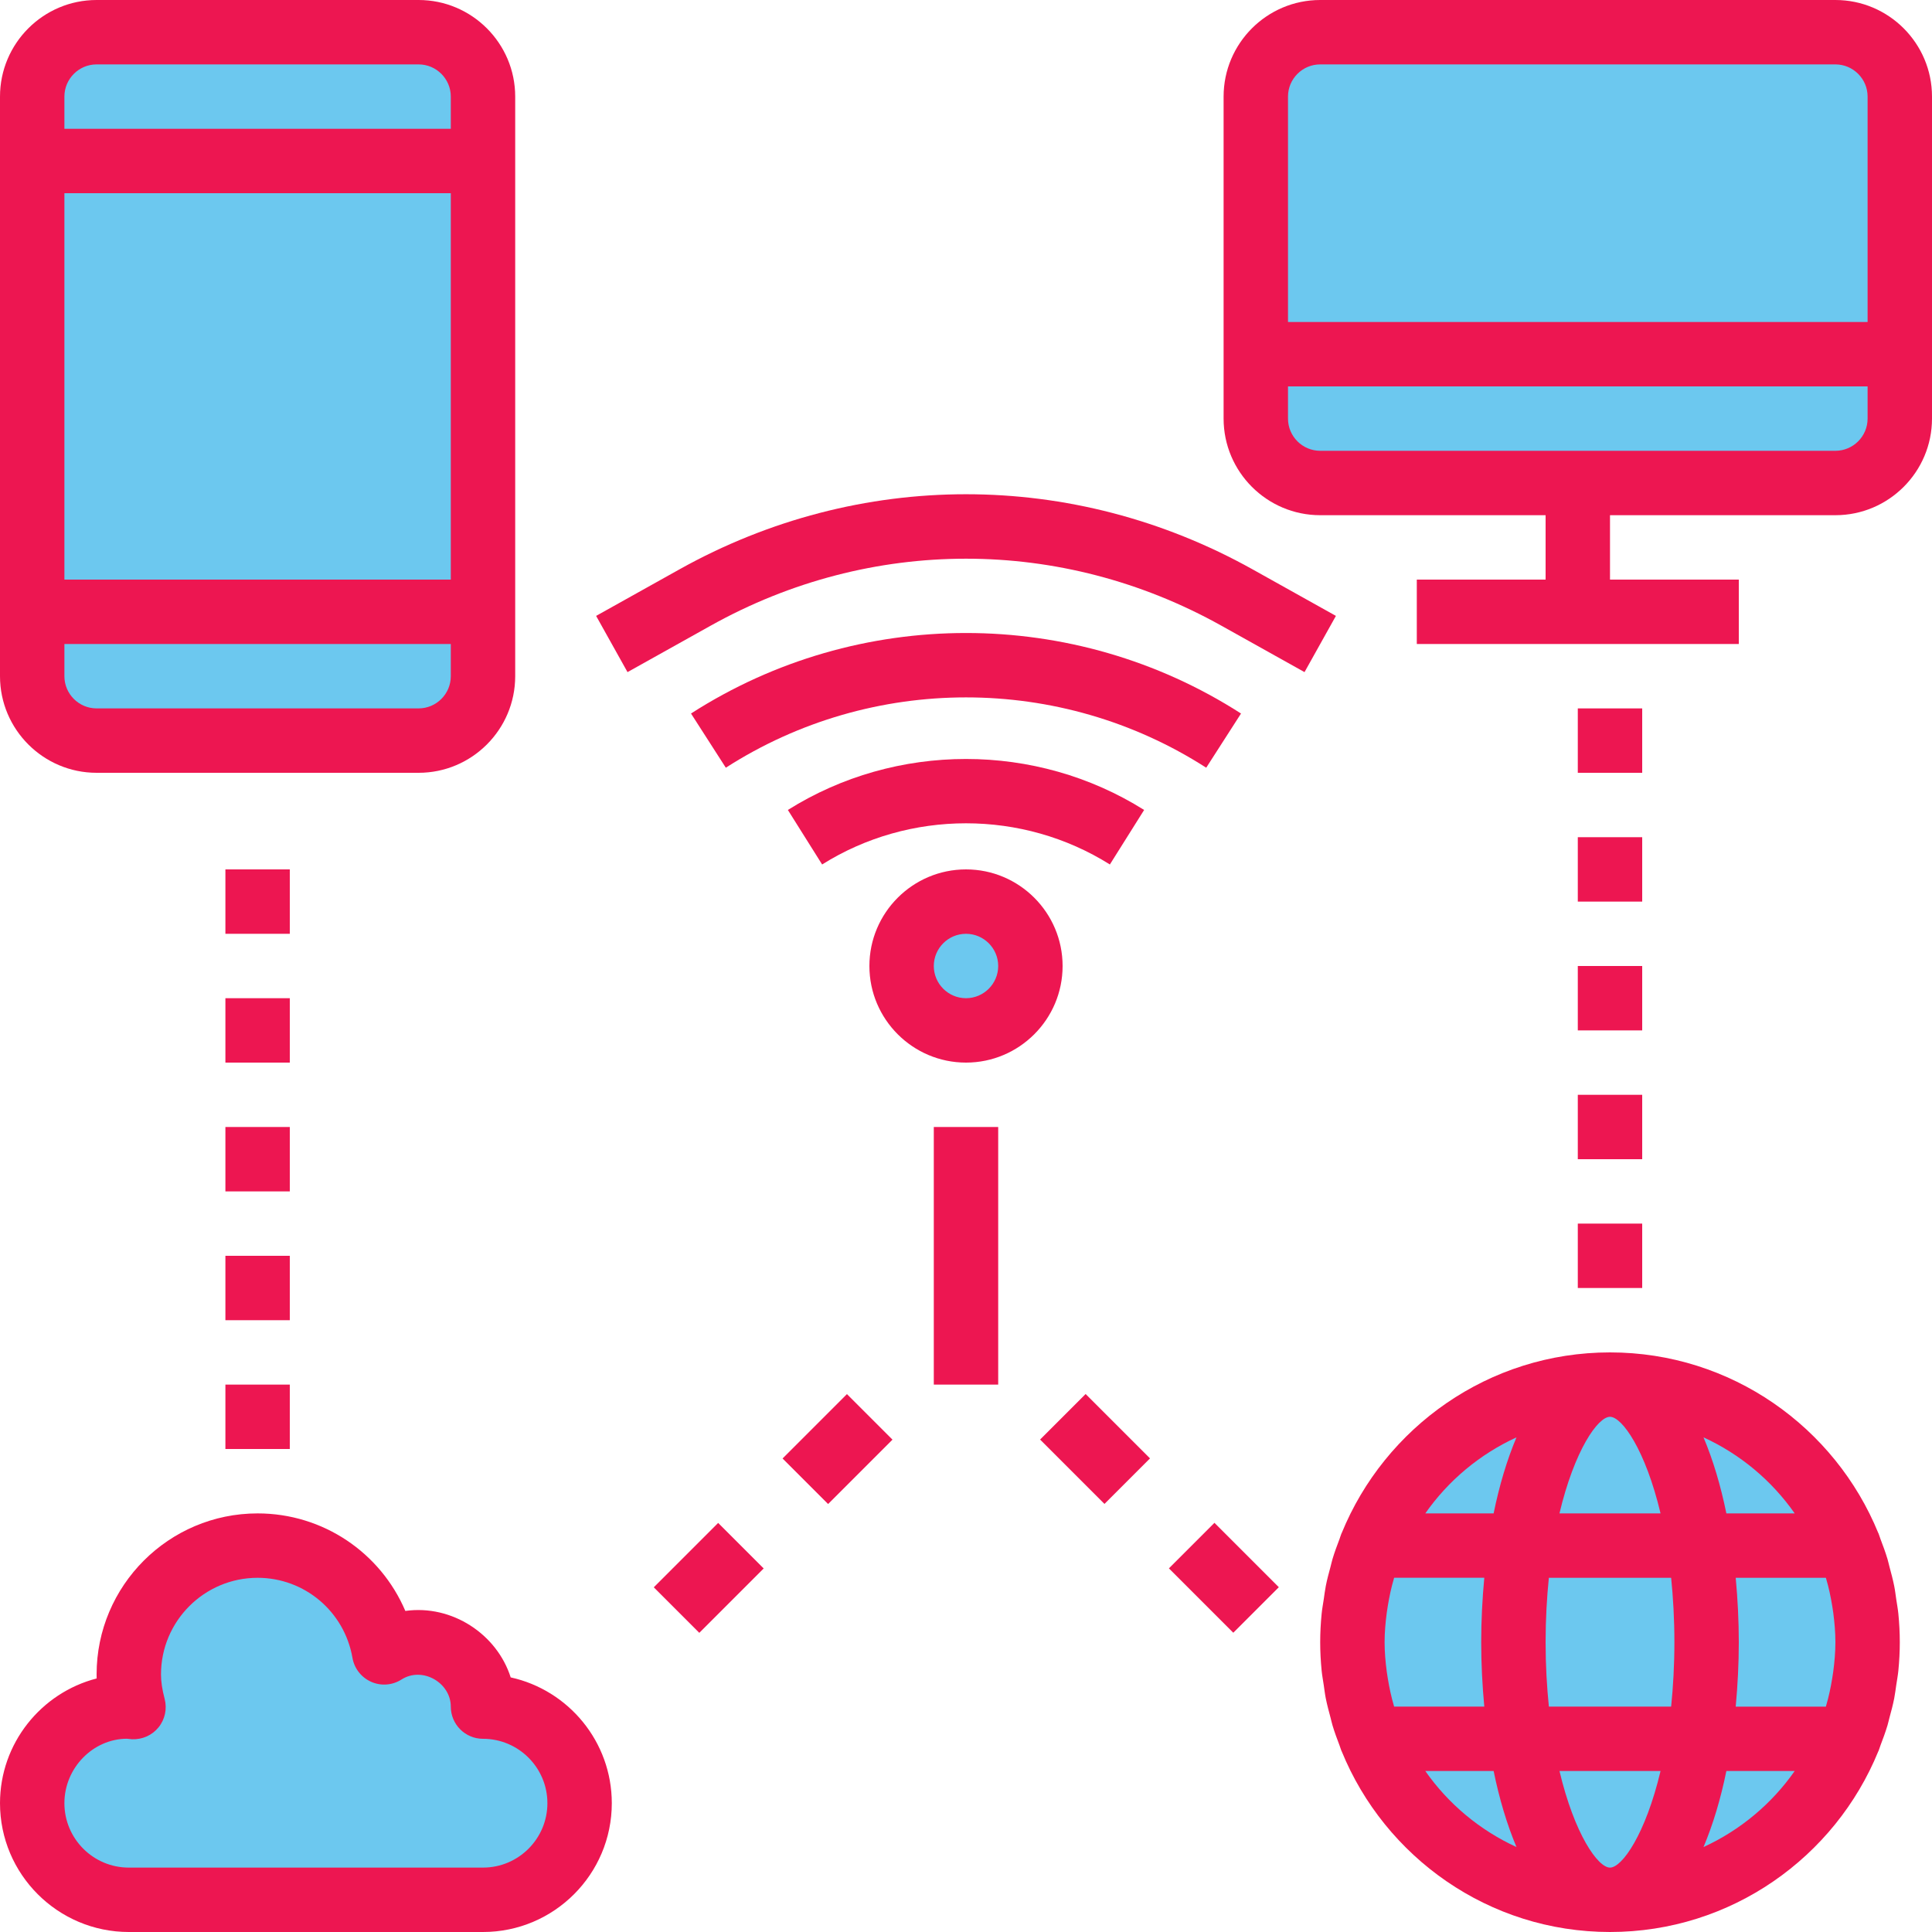 <?xml version="1.0"?>
<svg xmlns="http://www.w3.org/2000/svg" xmlns:xlink="http://www.w3.org/1999/xlink" version="1.1" id="Capa_1" x="0px" y="0px" viewBox="0 0 480 480" style="enable-background:new 0 0 480 480;" xml:space="preserve" width="512px" height="512px" class=""><g><path style="fill:#6CC8EF" d="M24,184h80c8.84,0,16-7.16,16-16v-16H8v16C8,176.84,15.16,184,24,184z" data-original="#FFB40E" class="" data-old_color="#FFB40E"/><rect x="8" y="40" style="fill:#6CC8EF" width="112" height="112" data-original="#FFF1D0" class="active-path" data-old_color="#FFF1D0"/><path style="fill:#6CC8EF" d="M120,24c0-8.84-7.16-16-16-16H24C15.16,8,8,15.16,8,24v16h112V24z" data-original="#FFB40E" class="" data-old_color="#FFB40E"/><path style="fill:#6CC8EF" d="M456,8H328c-8.84,0-16,7.16-16,16v64h160V24C472,15.16,464.84,8,456,8z" data-original="#FFF1D0" class="active-path" data-old_color="#FFF1D0"/><g>
	<path style="fill:#6CC8EF" d="M312,104c0,8.84,7.16,16,16,16h64h64c8.84,0,16-7.16,16-16V88H312V104z" data-original="#06AED5" class="" data-old_color="#06AED5"/>
	<path style="fill:#6CC8EF" d="M32,472h88c13.256,0,24-10.744,24-24s-10.744-24-24-24c0-8.84-7.16-16-16-16   c-3.152,0-6.072,0.944-8.552,2.52C92.84,395.472,79.792,384,64,384c-17.672,0-32,14.328-32,32c0,2.824,0.48,5.512,1.168,8.12   C32.776,424.096,32.4,424,32,424c-13.256,0-24,10.744-24,24S18.744,472,32,472z" data-original="#06AED5" class="" data-old_color="#06AED5"/>
	<path style="fill:#6CC8EF" d="M337.232,420.44c0.392,1.976,0.888,3.912,1.448,5.816c0.056,0.192,0.128,0.368,0.192,0.56   c0.52,1.696,1.104,3.36,1.76,4.992c0.024,0.064,0.04,0.128,0.064,0.192h0.016c9.496,23.44,32.44,40,59.288,40   s49.792-16.56,59.288-40h0.016c0.024-0.064,0.04-0.128,0.064-0.192c0.656-1.632,1.24-3.296,1.76-4.992   c0.056-0.184,0.128-0.368,0.192-0.56c0.568-1.904,1.064-3.84,1.448-5.816c0.064-0.336,0.096-0.688,0.16-1.032   c0.304-1.664,0.584-3.344,0.752-5.048c0.208-2.096,0.32-4.216,0.32-6.36s-0.112-4.264-0.32-6.36   c-0.168-1.712-0.448-3.384-0.752-5.048c-0.064-0.344-0.088-0.696-0.16-1.032c-0.392-1.976-0.888-3.912-1.448-5.816   c-0.056-0.192-0.128-0.368-0.192-0.56c-0.52-1.696-1.104-3.36-1.76-4.992c-0.024-0.064-0.04-0.128-0.064-0.192h-0.016   c-9.496-23.44-32.44-40-59.288-40s-49.792,16.56-59.288,40h-0.016c-0.024,0.064-0.04,0.128-0.064,0.192   c-0.656,1.632-1.24,3.296-1.76,4.992c-0.056,0.184-0.128,0.368-0.192,0.56c-0.568,1.904-1.064,3.84-1.448,5.816   c-0.064,0.336-0.096,0.688-0.16,1.032c-0.304,1.664-0.584,3.344-0.752,5.048c-0.208,2.096-0.32,4.216-0.32,6.36   s0.112,4.264,0.32,6.36c0.168,1.712,0.448,3.384,0.752,5.048C337.136,419.752,337.168,420.104,337.232,420.44z" data-original="#06AED5" class="" data-old_color="#06AED5"/>
</g><circle style="fill:#6CC8EF" cx="240" cy="240" r="16" data-original="#FFB40E" class="" data-old_color="#FFB40E"/><g>
	<path style="fill:#ED1651" d="M24,192h80c13.232,0,24-10.768,24-24V24c0-13.232-10.768-24-24-24H24C10.768,0,0,10.768,0,24v144   C0,181.232,10.768,192,24,192z M104,176H24c-4.408,0-8-3.592-8-8v-8h96v8C112,172.408,108.408,176,104,176z M16,144V48h96v96H16z    M24,16h80c4.408,0,8,3.592,8,8v8H16v-8C16,19.592,19.592,16,24,16z" data-original="#242A40" class="" data-old_color="#242A40"/>
	<path style="fill:#ED1651" d="M456,0H328c-13.232,0-24,10.768-24,24v80c0,13.232,10.768,24,24,24h56v16h-32v16h80v-16h-32v-16h56   c13.232,0,24-10.768,24-24V24C480,10.768,469.232,0,456,0z M328,16h128c4.408,0,8,3.592,8,8v56H320V24   C320,19.592,323.592,16,328,16z M456,112H328c-4.408,0-8-3.592-8-8v-8h144v8C464,108.408,460.408,112,456,112z" data-original="#242A40" class="" data-old_color="#242A40"/>
	<path style="fill:#ED1651" d="M32,480h88c17.648,0,32-14.352,32-32c0-15.288-10.768-28.104-25.12-31.256   c-3.4-10.704-14.544-18.136-26.176-16.512C94.536,385.776,80.288,376,64,376c-22.056,0-40,17.944-40,40   c0,0.336,0,0.672,0.016,1.008C10.224,420.568,0,433.112,0,448C0,465.648,14.352,480,32,480z M31.536,431.984   c0.24,0.032,1,0.112,1.24,0.128c2.584,0.096,5-0.968,6.608-2.952s2.168-4.616,1.52-7.08C40.288,419.744,40,417.808,40,416   c0-13.232,10.768-24,24-24c11.656,0,21.568,8.36,23.568,19.888c0.456,2.64,2.2,4.864,4.648,5.952   c2.448,1.088,5.272,0.872,7.528-0.568C104.968,413.944,112,418.088,112,424c0,4.416,3.584,8,8,8c8.824,0,16,7.176,16,16   s-7.176,16-16,16H32c-8.824,0-16-7.176-16-16S23.176,432,31.536,431.984z" data-original="#242A40" class="" data-old_color="#242A40"/>
	<path style="fill:#ED1651" d="M333.336,380.896c-0.016,0.032-0.04,0.064-0.056,0.096c-0.184,0.448-0.304,0.904-0.472,1.352   c-0.632,1.648-1.24,3.296-1.752,5c-0.192,0.648-0.328,1.304-0.504,1.96c-0.424,1.56-0.848,3.12-1.16,4.72   c-0.216,1.104-0.344,2.216-0.512,3.328c-0.176,1.184-0.4,2.352-0.52,3.552c-0.232,2.352-0.36,4.72-0.36,7.096   s0.128,4.744,0.36,7.096c0.12,1.2,0.344,2.368,0.52,3.552c0.168,1.112,0.288,2.224,0.512,3.328c0.32,1.6,0.744,3.16,1.16,4.72   c0.176,0.648,0.312,1.312,0.504,1.96c0.512,1.704,1.12,3.352,1.752,5c0.168,0.448,0.296,0.912,0.472,1.352   c0.016,0.032,0.04,0.064,0.056,0.096C344.072,461.4,369.888,480,400,480s55.928-18.6,66.664-44.896   c0.016-0.032,0.04-0.064,0.056-0.096c0.184-0.448,0.304-0.904,0.472-1.352c0.632-1.648,1.24-3.296,1.752-5   c0.192-0.648,0.328-1.304,0.504-1.96c0.424-1.56,0.848-3.12,1.16-4.72c0.216-1.104,0.344-2.216,0.512-3.328   c0.176-1.184,0.4-2.352,0.52-3.552c0.232-2.352,0.36-4.72,0.36-7.096s-0.128-4.744-0.36-7.096c-0.12-1.2-0.344-2.368-0.52-3.552   c-0.168-1.112-0.288-2.224-0.512-3.328c-0.32-1.6-0.744-3.16-1.16-4.72c-0.176-0.648-0.312-1.312-0.504-1.96   c-0.512-1.704-1.12-3.352-1.752-5c-0.168-0.448-0.296-0.912-0.472-1.352c-0.016-0.032-0.04-0.064-0.056-0.096   C455.928,354.6,430.112,336,400,336S344.072,354.6,333.336,380.896z M400,352c3.008,0,8.824,8.296,12.56,24h-25.12   C391.176,360.296,396.992,352,400,352z M415.192,392c0.496,4.92,0.808,10.224,0.808,16s-0.312,11.08-0.808,16h-30.376   c-0.504-4.92-0.816-10.224-0.816-16s0.312-11.08,0.808-16H415.192z M453.696,392.2c0.664,2.24,1.144,4.52,1.52,6.816   c0.088,0.56,0.184,1.112,0.256,1.68c0.312,2.416,0.528,4.848,0.528,7.304s-0.216,4.888-0.536,7.312   c-0.072,0.56-0.168,1.12-0.256,1.68c-0.376,2.296-0.856,4.576-1.52,6.816c-0.016,0.064-0.032,0.128-0.048,0.2h-22.408   C431.72,418.736,432,413.368,432,408s-0.28-10.736-0.768-16h22.408C453.664,392.064,453.672,392.128,453.696,392.2z M400,464   c-3.008,0-8.824-8.296-12.552-24h25.112C408.824,455.704,403.008,464,400,464z M368.768,424H346.36   c-0.016-0.064-0.032-0.128-0.048-0.2c-0.664-2.24-1.144-4.52-1.52-6.816c-0.088-0.56-0.184-1.112-0.256-1.68   c-0.32-2.416-0.536-4.848-0.536-7.304s0.216-4.888,0.536-7.312c0.072-0.56,0.168-1.12,0.256-1.68   c0.376-2.296,0.856-4.576,1.52-6.816c0.016-0.064,0.032-0.128,0.048-0.2h22.408C368.28,397.264,368,402.632,368,408   S368.28,418.736,368.768,424z M354.112,440h16.976c1.408,6.912,3.32,13.304,5.68,18.896C367.64,454.704,359.816,448.16,354.112,440   z M423.232,458.896c2.36-5.592,4.272-11.976,5.68-18.896h16.976C440.184,448.16,432.36,454.704,423.232,458.896z M445.888,376   h-16.976c-1.408-6.912-3.32-13.304-5.68-18.896C432.36,361.296,440.184,367.84,445.888,376z M376.768,357.104   c-2.36,5.592-4.272,11.976-5.68,18.896h-16.976C359.816,367.84,367.64,361.296,376.768,357.104z" data-original="#242A40" class="" data-old_color="#242A40"/>
	<path style="fill:#ED1651" d="M275.744,214.776l8.512-13.544c-26.888-16.888-61.624-16.888-88.512,0l8.512,13.544   C225.968,201.136,254.032,201.136,275.744,214.776z" data-original="#242A40" class="" data-old_color="#242A40"/>
	<path style="fill:#ED1651" d="M308.328,177.272c-41.504-26.672-95.144-26.672-136.648,0l8.648,13.464   c36.248-23.296,83.104-23.296,119.352,0L308.328,177.272z" data-original="#242A40" class="" data-old_color="#242A40"/>
	<path style="fill:#ED1651" d="M168.792,141.464l-20.688,11.552l7.8,13.968l20.688-11.552c39.704-22.168,87.12-22.168,126.824,0   l20.688,11.552l7.8-13.968l-20.688-11.552C266.616,116.568,213.376,116.568,168.792,141.464z" data-original="#242A40" class="" data-old_color="#242A40"/>
	<path style="fill:#ED1651" d="M264,240c0-13.232-10.768-24-24-24s-24,10.768-24,24s10.768,24,24,24S264,253.232,264,240z M240,248   c-4.408,0-8-3.592-8-8s3.592-8,8-8c4.408,0,8,3.592,8,8C248,244.408,244.408,248,240,248z" data-original="#242A40" class="" data-old_color="#242A40"/>
	<rect x="232" y="280" style="fill:#ED1651" width="16" height="64" data-original="#242A40" class="" data-old_color="#242A40"/>
	<rect x="56" y="216" style="fill:#ED1651" width="16" height="16" data-original="#242A40" class="" data-old_color="#242A40"/>
	<rect x="56" y="248" style="fill:#ED1651" width="16" height="16" data-original="#242A40" class="" data-old_color="#242A40"/>
	<rect x="56" y="280" style="fill:#ED1651" width="16" height="16" data-original="#242A40" class="" data-old_color="#242A40"/>
	<rect x="56" y="312" style="fill:#ED1651" width="16" height="16" data-original="#242A40" class="" data-old_color="#242A40"/>
	<rect x="56" y="344" style="fill:#ED1651" width="16" height="16" data-original="#242A40" class="" data-old_color="#242A40"/>
	
		<rect x="196.708" y="351.999" transform="matrix(-0.707 0.707 -0.707 -0.707 609.67 467.465)" style="fill:#ED1651" width="22.624" height="16" data-original="#242A40" class="" data-old_color="#242A40"/>
	
		<rect x="164.708" y="383.998" transform="matrix(-0.707 0.707 -0.707 -0.707 577.669 544.717)" style="fill:#ED1651" width="22.624" height="16" data-original="#242A40" class="" data-old_color="#242A40"/>
	
		<rect x="263.994" y="348.673" transform="matrix(-0.707 0.707 -0.707 -0.707 718.871 422.203)" style="fill:#ED1651" width="16" height="22.624" data-original="#242A40" class="" data-old_color="#242A40"/>
	
		<rect x="295.993" y="380.673" transform="matrix(-0.707 0.707 -0.707 -0.707 796.123 454.205)" style="fill:#ED1651" width="16" height="22.624" data-original="#242A40" class="" data-old_color="#242A40"/>
	<rect x="392" y="208" style="fill:#ED1651" width="16" height="16" data-original="#242A40" class="" data-old_color="#242A40"/>
	<rect x="392" y="240" style="fill:#ED1651" width="16" height="16" data-original="#242A40" class="" data-old_color="#242A40"/>
	<rect x="392" y="272" style="fill:#ED1651" width="16" height="16" data-original="#242A40" class="" data-old_color="#242A40"/>
	<rect x="392" y="304" style="fill:#ED1651" width="16" height="16" data-original="#242A40" class="" data-old_color="#242A40"/>
	<rect x="392" y="176" style="fill:#ED1651" width="16" height="16" data-original="#242A40" class="" data-old_color="#242A40"/>
</g></g> </svg>

